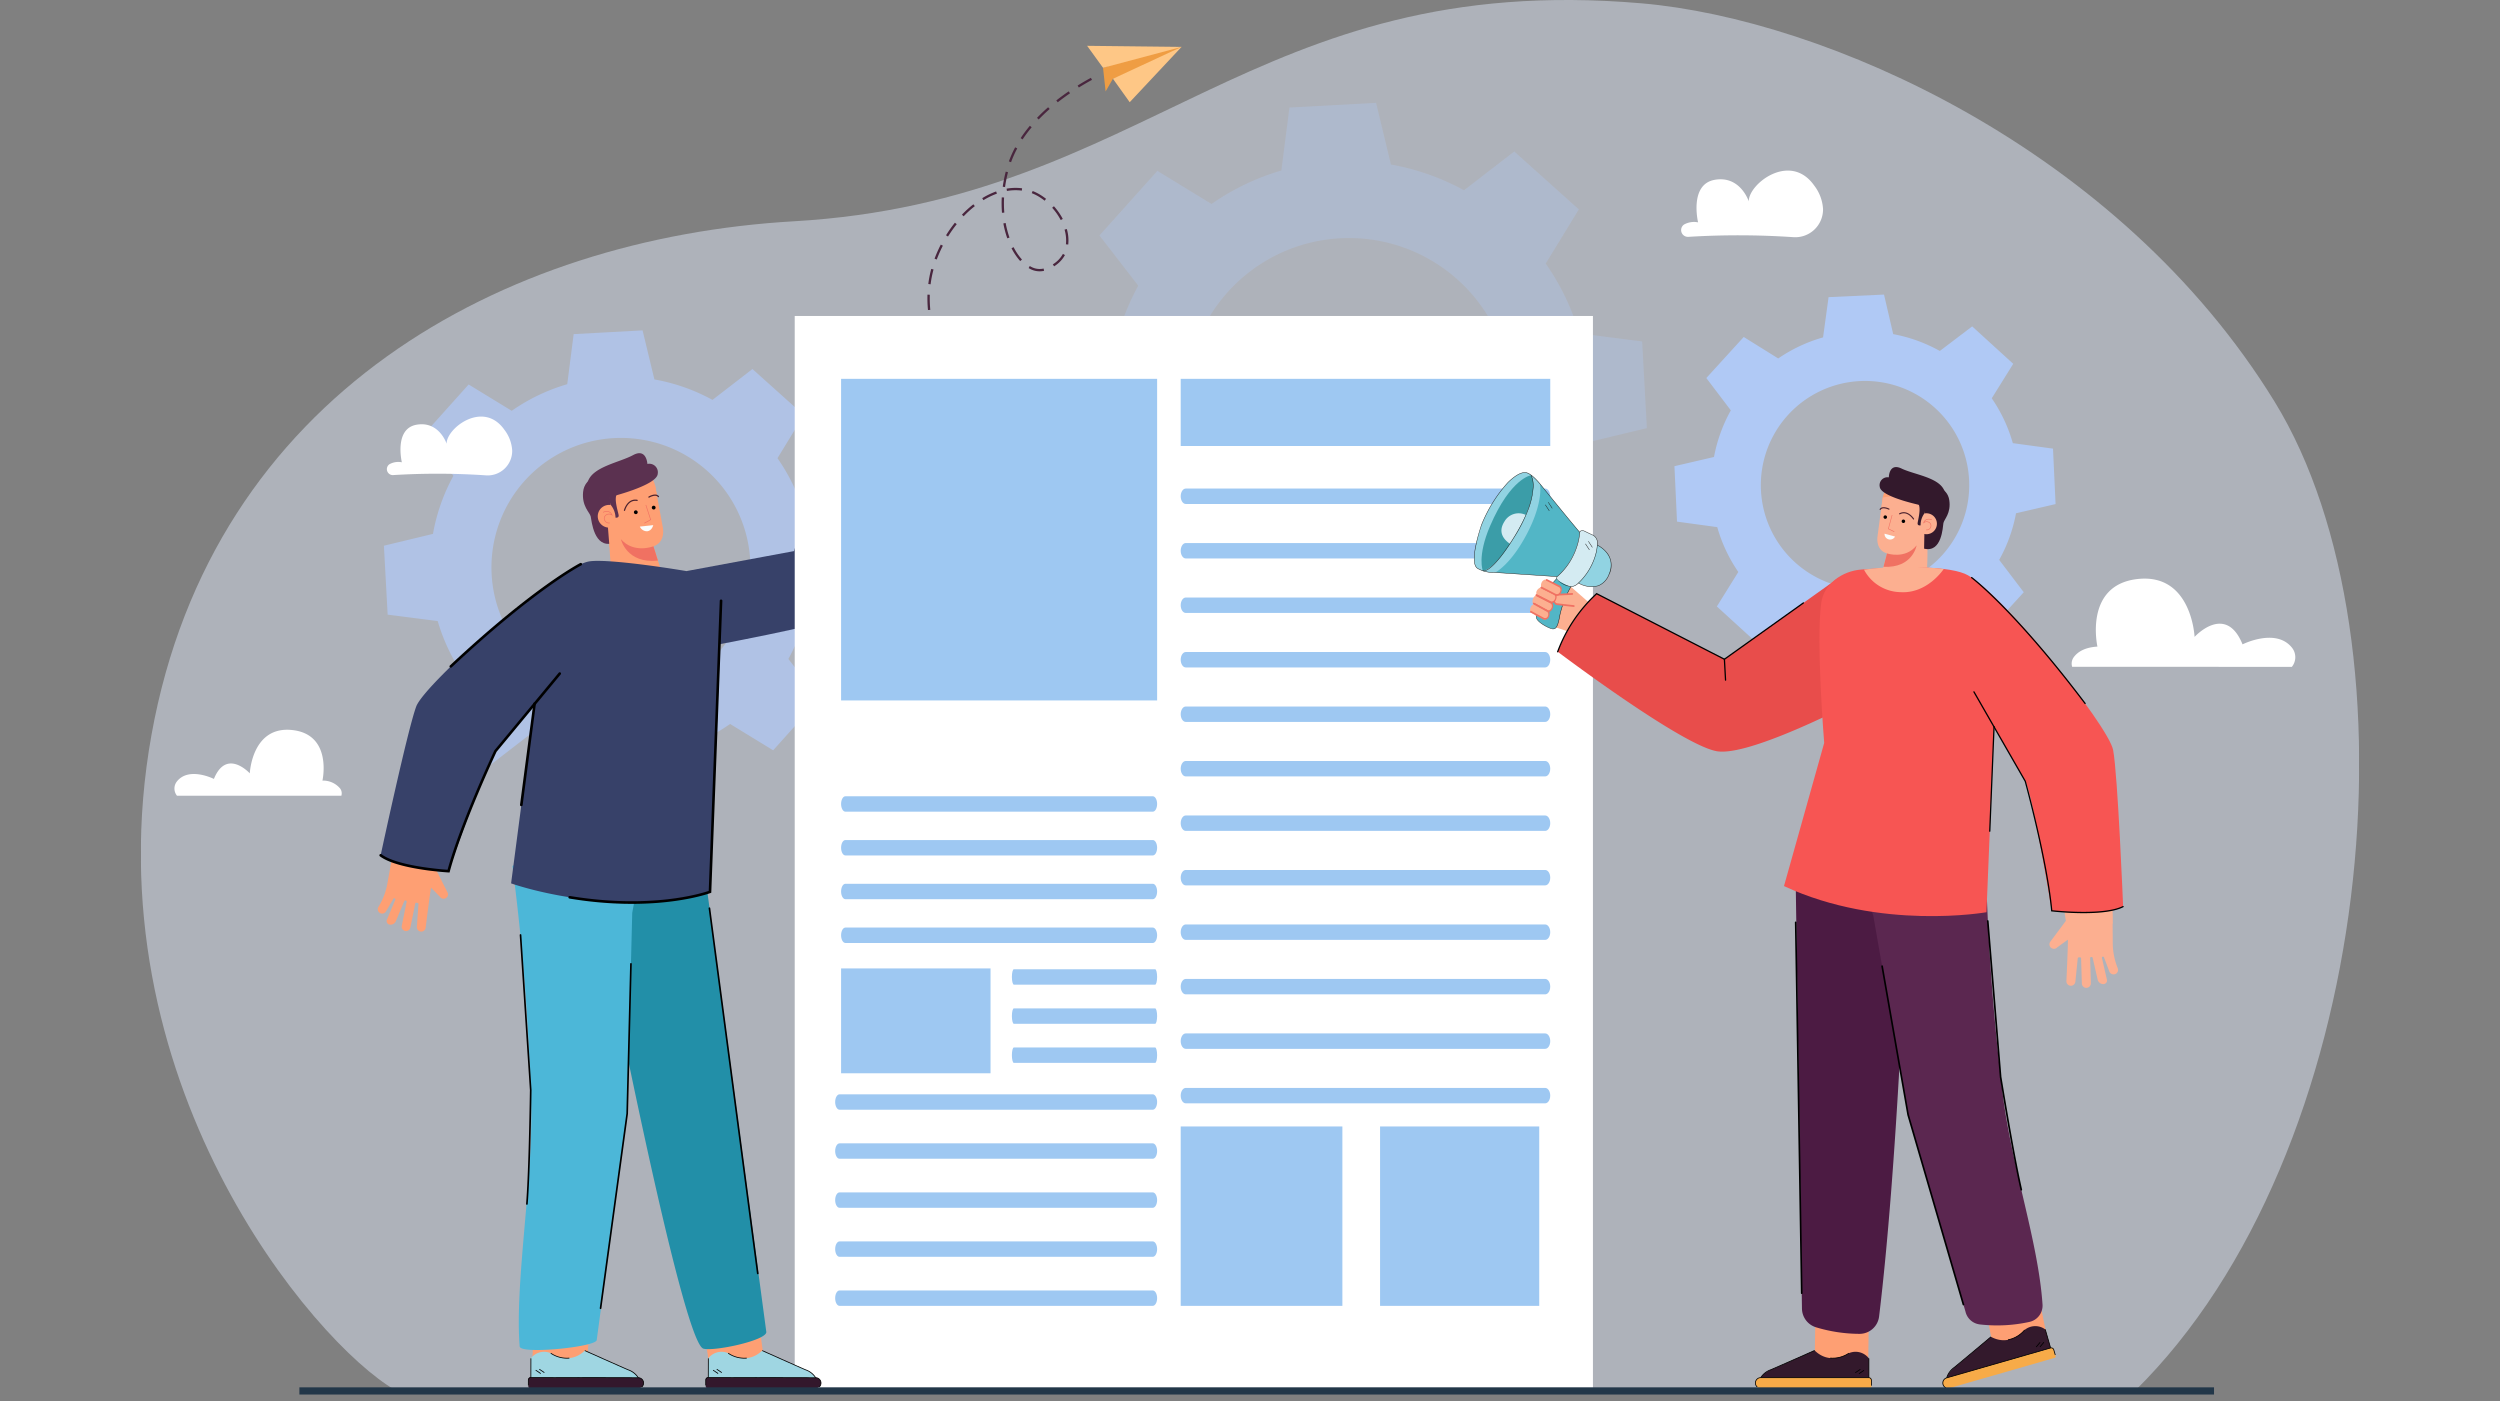 <svg xmlns="http://www.w3.org/2000/svg" xmlns:xlink="http://www.w3.org/1999/xlink" width="505" height="283" viewBox="0 0 505 283">
  <rect x="0" y="0" width="505" height="283" fill="#808080" stroke="none"/>
  <defs>
    <clipPath id="clip-path">
      <rect id="Rectángulo_413603" data-name="Rectángulo 413603" width="448.102" height="281.703" fill="none"/>
    </clipPath>
    <clipPath id="clip-path-2">
      <rect id="Rectángulo_413602" data-name="Rectángulo 413602" width="448.102" height="281.704" fill="none"/>
    </clipPath>
    <clipPath id="clip-path-3">
      <rect id="Rectángulo_413578" data-name="Rectángulo 413578" width="448.102" height="281.173" fill="#dbe4f4"/>
    </clipPath>
    <clipPath id="clip-path-4">
      <rect id="Rectángulo_413579" data-name="Rectángulo 413579" width="76.999" height="77.001" fill="#b0c9f5"/>
    </clipPath>
    <clipPath id="clip-path-5">
      <rect id="Rectángulo_413580" data-name="Rectángulo 413580" width="120.417" height="120.415" fill="#b0c9f5"/>
    </clipPath>
  </defs>
  <g id="Grupo_1115794" data-name="Grupo 1115794" transform="translate(-180 -404)">
    <rect id="Rectángulo_412976" data-name="Rectángulo 412976" width="505" height="283" transform="translate(180 404)" fill="none"/>
    <g id="Grupo_1115793" data-name="Grupo 1115793" transform="translate(208.449 404)">
      <g id="Grupo_1115792" data-name="Grupo 1115792" clip-path="url(#clip-path)">
        <g id="Grupo_1115791" data-name="Grupo 1115791" transform="translate(0 -0.001)">
          <g id="Grupo_1115790" data-name="Grupo 1115790" clip-path="url(#clip-path-2)">
            <g id="Grupo_1115783" data-name="Grupo 1115783" transform="translate(0 0.001)" opacity="0.5">
              <g id="Grupo_1115782" data-name="Grupo 1115782">
                <g id="Grupo_1115781" data-name="Grupo 1115781" clip-path="url(#clip-path-3)">
                  <path id="Trazado_876854" data-name="Trazado 876854" d="M303.161.669c-78.751-6.792-99.6,39.892-171.236,44.026C73.2,48.083,14.535,79.625,2.158,148.4c-12.518,69.558,32.826,122.925,49.171,132.359l51.868.353h259.1c21.118.178,40.5-.151,40.5-.151,48.854-48.088,58.081-151.185,28.252-199.778C399.537,29.855,339.977,3.845,303.161.669" transform="translate(0 0.004)" fill="#dbe4f4"/>
                </g>
              </g>
            </g>
            <g id="Grupo_1115786" data-name="Grupo 1115786" transform="translate(309.788 59.501)" style="mix-blend-mode: multiply;isolation: isolate">
              <g id="Grupo_1115785" data-name="Grupo 1115785">
                <g id="Grupo_1115784" data-name="Grupo 1115784" clip-path="url(#clip-path-4)">
                  <path id="Trazado_876855" data-name="Trazado 876855" d="M1941.838,394.179a30.847,30.847,0,0,0-3.4,9.415l-7.992,1.858.26,5.6.26,5.6,8.129,1.111a30.847,30.847,0,0,0,4.255,9.06l-4.337,6.966,4.146,3.779,4.146,3.779,6.535-4.963a30.847,30.847,0,0,0,9.415,3.4l1.858,7.992,5.6-.26,5.6-.26,1.111-8.129a30.844,30.844,0,0,0,9.06-4.255l6.966,4.337,3.779-4.146,3.779-4.147-4.963-6.535a30.846,30.846,0,0,0,3.4-9.415l7.992-1.858-.26-5.6-.26-5.6L1998.8,400.8a30.85,30.85,0,0,0-4.256-9.06l4.338-6.966-4.147-3.779-4.146-3.779-6.535,4.963a30.838,30.838,0,0,0-9.415-3.4l-1.858-7.992-5.6.26-5.6.26-1.111,8.129a30.846,30.846,0,0,0-9.06,4.256l-6.966-4.338-3.779,4.146-3.779,4.146Zm32.393-5.268A21.047,21.047,0,1,1,1948.573,404a21.047,21.047,0,0,1,25.657-15.09" transform="translate(-1930.447 -370.784)" fill="#b0c9f5"/>
                </g>
              </g>
            </g>
            <path id="Trazado_876856" data-name="Trazado 876856" d="M320.008,445.254a38.327,38.327,0,0,0-4.13,11.732l-9.911,2.389.379,6.961.378,6.96,10.111,1.3a38.328,38.328,0,0,0,5.378,11.215l-5.32,8.7,5.189,4.654,5.189,4.654,8.07-6.232a38.337,38.337,0,0,0,11.732,4.13l2.388,9.911,6.961-.378,6.961-.378,1.3-10.112a38.32,38.32,0,0,0,11.215-5.378l8.7,5.32,4.654-5.19,4.654-5.19-6.232-8.07a38.331,38.331,0,0,0,4.13-11.732l9.911-2.389-.378-6.961-.378-6.961-10.112-1.3a38.328,38.328,0,0,0-5.378-11.215l5.32-8.7-5.189-4.654-5.19-4.654-8.07,6.232a38.33,38.33,0,0,0-11.732-4.13l-2.389-9.911-6.961.378-6.961.379L343,426.748a38.324,38.324,0,0,0-11.215,5.377l-8.7-5.32-4.654,5.19-4.654,5.189Zm40.2-6.868a26.152,26.152,0,1,1-31.729,19,26.152,26.152,0,0,1,31.729-19" transform="translate(-256.867 -349.14)" fill="#b0c2e5"/>
            <g id="Grupo_1115789" data-name="Grupo 1115789" transform="translate(183.817 20.769)" opacity="0.3">
              <g id="Grupo_1115788" data-name="Grupo 1115788">
                <g id="Grupo_1115787" data-name="Grupo 1115787" clip-path="url(#clip-path-5)">
                  <path id="Trazado_876857" data-name="Trazado 876857" d="M1163.122,166.36a48.2,48.2,0,0,0-5.194,14.754l-12.464,3,.476,8.754.476,8.754,12.717,1.635a48.2,48.2,0,0,0,6.763,14.1L1159.2,228.3l6.526,5.853,6.526,5.853,10.149-7.837a48.2,48.2,0,0,0,14.755,5.194l3,12.464,8.754-.476,8.754-.476,1.635-12.717a48.2,48.2,0,0,0,14.1-6.763l10.939,6.691,5.853-6.527,5.854-6.526-7.837-10.15a48.2,48.2,0,0,0,5.194-14.754l12.464-3-.476-8.754-.476-8.754-12.716-1.635a48.206,48.206,0,0,0-6.763-14.1l6.691-10.939-6.526-5.853-6.526-5.853-10.149,7.837a48.2,48.2,0,0,0-14.755-5.194l-3-12.465-8.754.476-8.754.476-1.635,12.717a48.194,48.194,0,0,0-14.1,6.763l-10.939-6.691-5.853,6.526-5.854,6.526Zm50.551-8.637a32.89,32.89,0,1,1-39.9,23.9,32.89,32.89,0,0,1,39.9-23.9" transform="translate(-1145.463 -129.417)" fill="#b0c9f5"/>
                </g>
              </g>
            </g>
            <path id="Trazado_876858" data-name="Trazado 876858" d="M998.791,163.686l-.379.284-.142-.19c-.522-.695-1.033-1.416-1.521-2.143l-.132-.2.393-.264.132.2c.483.72.99,1.434,1.506,2.122Zm-2.918-4.307-.407.242-.121-.2c-.451-.758-.881-1.53-1.279-2.295l-.109-.21.42-.218.109.21c.393.757.819,1.521,1.266,2.272Zm20.967-24.225h0a6.592,6.592,0,0,1-.928.751l-.2.132-.264-.393.2-.132a6.133,6.133,0,0,0,.861-.7h0a5.355,5.355,0,0,0,.863-1.092l.121-.2.407.242-.121.2a5.824,5.824,0,0,1-.939,1.188m-3.161,1.8-.233.042a4.057,4.057,0,0,1-2.674-.486l-.209-.112.223-.418.209.112a3.6,3.6,0,0,0,2.366.438l.233-.042Zm4.887-5.319-.472-.041.02-.236a7.5,7.5,0,0,0-.233-2.509l-.059-.229.459-.118.059.229a7.973,7.973,0,0,1,.246,2.668Zm-25.11,23.147-.433.191-.1-.217c-.36-.814-.69-1.635-.98-2.44l-.081-.223.446-.16.08.222c.286.795.612,1.605.967,2.41Zm15.763-20.115-.359.31-.155-.179a12.022,12.022,0,0,1-1.489-2.2l-.111-.209.418-.223.111.209a11.544,11.544,0,0,0,1.429,2.117Zm8.244-8.2-.415.228-.114-.208a12.073,12.073,0,0,0-1.464-2.1l-.155-.179.358-.31.155.179a12.551,12.551,0,0,1,1.521,2.18Zm-25.794,23.447-.457.126-.063-.229c-.236-.859-.435-1.722-.59-2.566l-.043-.233.466-.085.043.233c.153.83.348,1.68.581,2.526Zm15.029-19.681-.448.152-.076-.224a19.616,19.616,0,0,1-.673-2.556l-.045-.232.465-.09.045.232a19.166,19.166,0,0,0,.656,2.494Zm7.1-7.453-.189-.143c-.268-.2-.546-.4-.824-.572a9.238,9.238,0,0,0-1.371-.714l-.219-.091.182-.437.219.091a9.642,9.642,0,0,1,1.442.751c.29.183.578.383.857.594l.189.143ZM990.7,144.826l-.472.04-.02-.236a25,25,0,0,1-.086-2.634l0-.237.473.01,0,.237a24.5,24.5,0,0,0,.084,2.584Zm14.949-19.64-.472.034-.017-.236a23.784,23.784,0,0,1-.038-2.637l.01-.237.473.019-.01.237a23.293,23.293,0,0,0,.037,2.584Zm-14.885,14.48-.469-.064.032-.234a22.472,22.472,0,0,1,.507-2.588l.059-.229.458.119-.059.229a21.956,21.956,0,0,0-.5,2.533Zm18.427-18.924-.235-.026a9.834,9.834,0,0,0-2.542.061l-.234.035-.071-.468.234-.036a10.345,10.345,0,0,1,2.665-.064l.235.026ZM992,134.661l-.442-.17.085-.221c.315-.816.673-1.627,1.066-2.409l.106-.212.423.213-.106.212c-.386.768-.738,1.565-1.047,2.367Zm13.8-14.636-.468-.069.034-.234c.126-.858.3-1.728.514-2.584l.058-.23.459.115-.058.23c-.211.841-.381,1.695-.505,2.538Zm-1.639,1.326-.221.084a15.085,15.085,0,0,0-2.311,1.12l-.2.121-.241-.408.2-.121a15.572,15.572,0,0,1,2.384-1.155l.221-.084Zm-9.885,8.668-.4-.253.126-.2a25.942,25.942,0,0,1,1.52-2.154l.146-.186.373.292-.146.187a25.607,25.607,0,0,0-1.492,2.114Zm5.419-6.143-.185.148a21.292,21.292,0,0,0-1.913,1.735l-.166.169-.339-.331.166-.169a21.684,21.684,0,0,1,1.955-1.774l.185-.148Zm7.318-8.873-.443-.166.083-.222a21.23,21.23,0,0,1,1.079-2.41l.11-.209.42.22-.11.21a20.769,20.769,0,0,0-1.054,2.356Zm16.35-16.632-.208.114c-.757.415-1.513.855-2.248,1.309l-.2.124-.249-.4.2-.124c.742-.457,1.5-.9,2.269-1.321l.208-.114Zm-4.438,2.71-.195.135c-.721.5-1.426,1.016-2.1,1.538l-.187.145-.291-.373.187-.146c.676-.527,1.389-1.05,2.117-1.554l.194-.135Zm-9.581,9.322-.393-.264.132-.2c.477-.709,1.008-1.419,1.578-2.11l.151-.183.365.3-.15.183c-.56.68-1.082,1.378-1.551,2.074Zm5.47-6.146-.177.157c-.656.582-1.278,1.175-1.878,1.791l-.165.169-.339-.331.165-.17c.607-.623,1.238-1.224,1.9-1.814l.177-.157Z" transform="translate(-831.229 -82.236)" fill="#49263e"/>
            <path id="Trazado_876859" data-name="Trazado 876859" d="M1211.7,68.024l1.478-2.552s9.242-2.869,9.361-2.961l4.5-3.477-6.169.838-9.691,3.383Z" transform="translate(-1016.815 -49.56)" fill="#ef9d43"/>
            <path id="Trazado_876860" data-name="Trazado 876860" d="M1191.157,57.673l19.073.218-15.86,4.221Z" transform="translate(-1000.007 -48.417)" fill="#fec786"/>
            <path id="Trazado_876861" data-name="Trazado 876861" d="M1223.653,65.472l3.385,4.734,10.473-11.172Z" transform="translate(-1027.288 -49.56)" fill="#fec786"/>
            <path id="Trazado_876862" data-name="Trazado 876862" d="M1940.286,228.131a164.158,164.158,0,0,1,21.128.057,5.612,5.612,0,0,0,6.093-5.685,8.578,8.578,0,0,0-1.779-4.732c-4.857-6.9-13.3-.31-13.219,3.191,0,0-1.707-5.273-6.891-4.35s-3.351,8.591-3.351,8.591a4.169,4.169,0,0,0-2.833.438,1.366,1.366,0,0,0,.853,2.488" transform="translate(-1627.704 -180.286)" fill="#fff"/>
            <path id="Trazado_876863" data-name="Trazado 876863" d="M311,536.206a144.983,144.983,0,0,1,18.656.051,4.955,4.955,0,0,0,5.38-5.02,7.577,7.577,0,0,0-1.571-4.178c-4.289-6.091-11.744-.274-11.673,2.818,0,0-1.507-4.656-6.085-3.841s-2.959,7.586-2.959,7.586a3.682,3.682,0,0,0-2.5.387,1.206,1.206,0,0,0,.753,2.2" transform="translate(-260.022 -440.238)" fill="#fff"/>
            <path id="Trazado_876864" data-name="Trazado 876864" d="M2430.582,746.151a2.188,2.188,0,0,1,.316-1.937c.788-1.078,2.221-1.993,4.79-2.151,0,0-2.778-12.341,7.988-13.636,11.063-1.331,11.635,11.677,11.635,11.677s6.271-6.9,9.689,1.507c0,0,6.749-3.405,9.99.683a3.084,3.084,0,0,1-.027,3.859Z" transform="translate(-2040.454 -611.451)" fill="#fff"/>
            <path id="Trazado_876865" data-name="Trazado 876865" d="M75.985,931.916a1.638,1.638,0,0,0-.236-1.45,4.478,4.478,0,0,0-3.584-1.609s2.079-9.233-5.976-10.2c-8.277-1-8.7,8.736-8.7,8.736s-4.691-5.163-7.249,1.127c0,0-5.049-2.548-7.475.51a2.307,2.307,0,0,0,.021,2.887Z" transform="translate(-35.48 -771.174)" fill="#fff"/>
            <path id="Trazado_876866" data-name="Trazado 876866" d="M872.435,470.1a.888.888,0,0,0-1.082.716s-1.543,6.849-1.871,7.9l-1.6-2.005a.888.888,0,1,0-1.57.832l2.072,5.332c.15.282.761.472,1.289.507,4.879,1.918,5.353,2.978,6.716,3.373l.3-1.07,1.455-5.143a13.328,13.328,0,0,1,2.075-4.34l.238-.329a.888.888,0,0,0-.247-1.274.909.909,0,0,0-1.21.255l-1.728,2.383a.216.216,0,0,1-.364-.229l2.063-3.827a.716.716,0,0,0-.436-1.063,1.152,1.152,0,0,0-1.3.531l-2.1,3.9a.216.216,0,0,1-.253.1l-.07-.022a.216.216,0,0,1-.143-.27l1.445-4.7a.909.909,0,0,0-.523-1.12.888.888,0,0,0-1.166.569l-1.454,4.73a.216.216,0,0,1-.27.143l-.221-.068a.216.216,0,0,1-.149-.242l.768-4.533a.908.908,0,0,0-.664-1.042" transform="translate(-727.201 -394.637)" fill="#fe9f73"/>
            <path id="Trazado_876867" data-name="Trazado 876867" d="M727.368,539.032,716.134,535.8l-7.555,25.345-21.714,4.036,3.343,15.408s25.282-4.666,28.752-6.5,8.409-35.057,8.409-35.057" transform="translate(-576.64 -449.821)" fill="#374169"/>
            <path id="Trazado_876868" data-name="Trazado 876868" d="M984.326,397.752V614.261H823.086V397.752h161.24Z" transform="translate(-691.002 -333.923)" fill="#fff"/>
            <path id="Trazado_876869" data-name="Trazado 876869" d="M1309.975,618.093h72.6c.565,0,1.023-.7,1.023-1.557s-.458-1.558-1.023-1.558h-72.6c-.565,0-1.023.7-1.023,1.558s.458,1.557,1.023,1.557" transform="translate(-1098.899 -516.289)" fill="#9ec8f2"/>
            <path id="Trazado_876870" data-name="Trazado 876870" d="M1309.975,686.679h72.6c.565,0,1.023-.7,1.023-1.557s-.458-1.558-1.023-1.558h-72.6c-.565,0-1.023.7-1.023,1.558s.458,1.557,1.023,1.557" transform="translate(-1098.899 -573.869)" fill="#9ec8f2"/>
            <path id="Trazado_876871" data-name="Trazado 876871" d="M1309.975,755.265h72.6c.565,0,1.023-.7,1.023-1.557s-.458-1.558-1.023-1.558h-72.6c-.565,0-1.023.7-1.023,1.558s.458,1.557,1.023,1.557" transform="translate(-1098.899 -631.449)" fill="#9ec8f2"/>
            <path id="Trazado_876872" data-name="Trazado 876872" d="M1309.975,823.851h72.6c.565,0,1.023-.7,1.023-1.557s-.458-1.558-1.023-1.558h-72.6c-.565,0-1.023.7-1.023,1.558s.458,1.557,1.023,1.557" transform="translate(-1098.899 -689.028)" fill="#9ec8f2"/>
            <path id="Trazado_876873" data-name="Trazado 876873" d="M1309.975,892.437h72.6c.565,0,1.023-.7,1.023-1.557s-.458-1.558-1.023-1.558h-72.6c-.565,0-1.023.7-1.023,1.558s.458,1.557,1.023,1.557" transform="translate(-1098.899 -746.608)" fill="#9ec8f2"/>
            <path id="Trazado_876874" data-name="Trazado 876874" d="M1309.975,961.022h72.6c.565,0,1.023-.7,1.023-1.557s-.458-1.557-1.023-1.557h-72.6c-.565,0-1.023.7-1.023,1.557s.458,1.557,1.023,1.557" transform="translate(-1098.899 -804.187)" fill="#9ec8f2"/>
            <path id="Trazado_876875" data-name="Trazado 876875" d="M1309.975,1029.608h72.6c.565,0,1.023-.7,1.023-1.557s-.458-1.557-1.023-1.557h-72.6c-.565,0-1.023.7-1.023,1.557s.458,1.557,1.023,1.557" transform="translate(-1098.899 -861.767)" fill="#9ec8f2"/>
            <path id="Trazado_876876" data-name="Trazado 876876" d="M1309.975,1098.194h72.6c.565,0,1.023-.7,1.023-1.557s-.458-1.557-1.023-1.557h-72.6c-.565,0-1.023.7-1.023,1.557s.458,1.557,1.023,1.557" transform="translate(-1098.899 -919.346)" fill="#9ec8f2"/>
            <path id="Trazado_876877" data-name="Trazado 876877" d="M1309.975,1166.78h72.6c.565,0,1.023-.7,1.023-1.557s-.458-1.557-1.023-1.557h-72.6c-.565,0-1.023.7-1.023,1.557s.458,1.557,1.023,1.557" transform="translate(-1098.899 -976.926)" fill="#9ec8f2"/>
            <path id="Trazado_876878" data-name="Trazado 876878" d="M1309.975,1235.366h72.6c.565,0,1.023-.7,1.023-1.557s-.458-1.558-1.023-1.558h-72.6c-.565,0-1.023.7-1.023,1.558s.458,1.557,1.023,1.557" transform="translate(-1098.899 -1034.506)" fill="#9ec8f2"/>
            <path id="Trazado_876879" data-name="Trazado 876879" d="M1309.975,1303.952h72.6c.565,0,1.023-.7,1.023-1.557s-.458-1.557-1.023-1.557h-72.6c-.565,0-1.023.7-1.023,1.557s.458,1.557,1.023,1.557" transform="translate(-1098.899 -1092.086)" fill="#9ec8f2"/>
            <path id="Trazado_876880" data-name="Trazado 876880" d="M1309.975,1372.537h72.6c.565,0,1.023-.7,1.023-1.557s-.458-1.557-1.023-1.557h-72.6c-.565,0-1.023.7-1.023,1.557s.458,1.557,1.023,1.557" transform="translate(-1098.899 -1149.664)" fill="#9ec8f2"/>
            <path id="Trazado_876881" data-name="Trazado 876881" d="M882.329,1005.43h62.09c.483,0,.875-.7.875-1.557s-.392-1.558-.875-1.558h-62.09c-.483,0-.874.7-.874,1.558s.391,1.557.874,1.557" transform="translate(-740.004 -841.469)" fill="#9ec8f2"/>
            <path id="Trazado_876882" data-name="Trazado 876882" d="M882.329,1060.517h62.09c.483,0,.875-.7.875-1.557s-.392-1.557-.875-1.557h-62.09c-.483,0-.874.7-.874,1.557s.391,1.557.874,1.557" transform="translate(-740.004 -887.715)" fill="#9ec8f2"/>
            <path id="Trazado_876883" data-name="Trazado 876883" d="M882.329,1115.6h62.09c.483,0,.875-.7.875-1.557s-.392-1.557-.875-1.557h-62.09c-.483,0-.874.7-.874,1.557s.391,1.557.874,1.557" transform="translate(-740.004 -933.962)" fill="#9ec8f2"/>
            <path id="Trazado_876884" data-name="Trazado 876884" d="M882.329,1170.691h62.09c.483,0,.875-.7.875-1.557s-.392-1.557-.875-1.557h-62.09c-.483,0-.874.7-.874,1.557s.391,1.557.874,1.557" transform="translate(-740.004 -980.209)" fill="#9ec8f2"/>
            <path id="Trazado_876885" data-name="Trazado 876885" d="M1096.838,1223.147h28.536c.222,0,.4-.7.4-1.557s-.18-1.557-.4-1.557h-28.536c-.222,0-.4.7-.4,1.557s.18,1.557.4,1.557" transform="translate(-920.486 -1024.247)" fill="#9ec8f2"/>
            <path id="Trazado_876886" data-name="Trazado 876886" d="M1096.838,1272.4h28.536c.222,0,.4-.7.4-1.557s-.18-1.558-.4-1.558h-28.536c-.222,0-.4.7-.4,1.558s.18,1.557.4,1.557" transform="translate(-920.486 -1065.593)" fill="#9ec8f2"/>
            <path id="Trazado_876887" data-name="Trazado 876887" d="M1096.838,1321.646h28.536c.222,0,.4-.7.4-1.557s-.18-1.558-.4-1.558h-28.536c-.222,0-.4.7-.4,1.558s.18,1.557.4,1.557" transform="translate(-920.486 -1106.94)" fill="#9ec8f2"/>
            <path id="Trazado_876888" data-name="Trazado 876888" d="M874.885,1380.6h63.254c.492,0,.891-.7.891-1.557s-.4-1.558-.891-1.558H874.885c-.492,0-.891.7-.891,1.558s.4,1.557.891,1.557" transform="translate(-733.74 -1156.434)" fill="#9ec8f2"/>
            <path id="Trazado_876889" data-name="Trazado 876889" d="M874.885,1442.322h63.254c.492,0,.891-.7.891-1.557s-.4-1.557-.891-1.557H874.885c-.492,0-.891.7-.891,1.557s.4,1.557.891,1.557" transform="translate(-733.74 -1208.251)" fill="#9ec8f2"/>
            <path id="Trazado_876890" data-name="Trazado 876890" d="M874.885,1504.044h63.254c.492,0,.891-.7.891-1.557s-.4-1.557-.891-1.557H874.885c-.492,0-.891.7-.891,1.557s.4,1.557.891,1.557" transform="translate(-733.74 -1260.068)" fill="#9ec8f2"/>
            <path id="Trazado_876891" data-name="Trazado 876891" d="M874.885,1565.765h63.254c.492,0,.891-.7.891-1.557s-.4-1.558-.891-1.558H874.885c-.492,0-.891.7-.891,1.558s.4,1.557.891,1.557" transform="translate(-733.74 -1311.884)" fill="#9ec8f2"/>
            <path id="Trazado_876892" data-name="Trazado 876892" d="M874.885,1627.486h63.254c.492,0,.891-.7.891-1.557s-.4-1.557-.891-1.557H874.885c-.492,0-.891.7-.891,1.557s.4,1.557.891,1.557" transform="translate(-733.74 -1363.701)" fill="#9ec8f2"/>
            <rect id="Rectángulo_413581" data-name="Rectángulo 413581" width="63.839" height="64.963" transform="translate(141.451 76.527)" fill="#9ec8f2"/>
            <rect id="Rectángulo_413582" data-name="Rectángulo 413582" width="30.187" height="21.179" transform="translate(141.451 195.623)" fill="#9ec8f2"/>
            <rect id="Rectángulo_413583" data-name="Rectángulo 413583" width="32.659" height="36.24" transform="translate(210.053 227.546)" fill="#9ec8f2"/>
            <rect id="Rectángulo_413584" data-name="Rectángulo 413584" width="32.151" height="36.24" transform="translate(250.325 227.546)" fill="#9ec8f2"/>
            <rect id="Rectángulo_413585" data-name="Rectángulo 413585" width="74.65" height="13.567" transform="translate(210.053 76.527)" fill="#9ec8f2"/>
            <path id="Trazado_876893" data-name="Trazado 876893" d="M573.512,591.017l11.083,2.5-.367-2a4.873,4.873,0,0,0-4.047-3.95c-3.545-.533-7.006,1.754-7.006,1.754s-.971,2.245-1.059,2.5,1.4-.81,1.4-.81" transform="translate(-480.303 -493.213)" fill="#fe9f73"/>
            <path id="Trazado_876894" data-name="Trazado 876894" d="M589.4,613.054l-1.547-8.419-11.374-1.257L578.02,613.7l.578,2.631s.238,5.527.7,6.609a5.11,5.11,0,0,0,5.51,2.486,8.359,8.359,0,0,0,2.415-.84,3.185,3.185,0,0,0,1.522-3.768l-1.229-3.923c2.563-.86,1.885-3.845,1.885-3.845" transform="translate(-483.967 -506.551)" fill="#fe9f73"/>
            <path id="Trazado_876895" data-name="Trazado 876895" d="M608.208,631.125a.127.127,0,0,0,.061-.079c.024-.091.6-2.219,2.4-1.917a.127.127,0,1,0,.042-.251c-2.028-.341-2.679,2.08-2.686,2.1a.127.127,0,0,0,.186.143" transform="translate(-510.447 -527.93)" fill="#4c222e"/>
            <path id="Trazado_876896" data-name="Trazado 876896" d="M639,623.113c.012-.007,1.245-.738,1.75-.127a.127.127,0,1,0,.2-.162c-.644-.781-2.02.036-2.078.071a.127.127,0,0,0,.044.235.126.126,0,0,0,.087-.016" transform="translate(-536.297 -522.593)" fill="#4c222e"/>
            <path id="Trazado_876897" data-name="Trazado 876897" d="M643.944,636.9a.382.382,0,1,0-.307.445.382.382,0,0,0,.307-.445" transform="translate(-539.97 -534.431)"/>
            <path id="Trazado_876898" data-name="Trazado 876898" d="M621.435,642.723a.382.382,0,1,0-.307.445.382.382,0,0,0,.307-.445" transform="translate(-521.074 -539.319)"/>
            <path id="Trazado_876899" data-name="Trazado 876899" d="M556.537,601.469c-.3,2.934,1.351,4.153,1.532,4.978s.646,6.527,4.5,5.387l-.638-9.442-2.044-3.43.159-.859s-3.212.432-3.508,3.366" transform="translate(-467.198 -502.122)" fill="#5b3150"/>
            <path id="Trazado_876900" data-name="Trazado 876900" d="M577.868,640.1a2.294,2.294,0,1,0-2.67-1.842,2.294,2.294,0,0,0,2.67,1.842" transform="translate(-482.861 -533.556)" fill="#fe9f73"/>
            <path id="Trazado_876901" data-name="Trazado 876901" d="M583.548,644.14l.189.129-.095-.208a1.239,1.239,0,0,0-.726-.716,1.545,1.545,0,0,0-1.114.129.064.064,0,0,0,.062.112,1.439,1.439,0,0,1,1.013-.119,1.035,1.035,0,0,1,.557.472,1.078,1.078,0,0,0-1.192.176.9.9,0,0,0-.167,1.1.956.956,0,0,0,1.014.542l.013,0a.064.064,0,0,0-.024-.125l-.013,0a.822.822,0,0,1-.877-.474.779.779,0,0,1,.138-.945,1,1,0,0,1,1.221-.069" transform="translate(-488.41 -540.055)" fill="#f07162"/>
            <path id="Trazado_876902" data-name="Trazado 876902" d="M611.773,683.02l-.906-2.893s-3.927,1.569-6.572-1.434c0,0,1.1,5,7.478,4.328" transform="translate(-507.321 -569.779)" fill="#f07162"/>
            <path id="Trazado_876903" data-name="Trazado 876903" d="M633.724,639.244a.064.064,0,0,0,.067.032.061.061,0,0,0,.019-.007l1.273-.7-.973-2.984a.063.063,0,0,0-.08-.041.064.064,0,0,0-.041.08l.94,2.884-1.18.646a.064.064,0,0,0-.025.087" transform="translate(-532.021 -533.555)" fill="#f07162"/>
            <path id="Trazado_876904" data-name="Trazado 876904" d="M588.857,661.156l-1.075.077.343,4.324,1.513-.152Z" transform="translate(-493.458 -555.057)" fill="#fe9f73"/>
            <path id="Trazado_876905" data-name="Trazado 876905" d="M576.274,574.655a1.73,1.73,0,0,0-2.086-2s-.164-3.267-2.885-1.79-8.1,2.338-9.119,5.3,4.435,3.172,4.435,3.172,9.476-2.328,9.655-4.681" transform="translate(-471.862 -478.935)" fill="#5b3150"/>
            <path id="Trazado_876906" data-name="Trazado 876906" d="M576.554,615.609a14.945,14.945,0,0,0-1.594,1.32c.247-.09,2.177-.295,2.177-.295l.38,2.069a4.236,4.236,0,0,1,1.043,2.664s.626.108.639-.4-1.217-3.755-.157-4.582-2.4-.851-2.488-.781" transform="translate(-482.674 -516.798)" fill="#5b3150"/>
            <path id="Trazado_876907" data-name="Trazado 876907" d="M630.837,661s-2.665.289-2.707.3a1.6,1.6,0,0,0,1.475.942c.99-.11,1.232-1.243,1.232-1.243" transform="translate(-527.331 -554.922)" fill="#fbfdfc"/>
            <path id="Trazado_876908" data-name="Trazado 876908" d="M306.915,1087.914a.888.888,0,0,0,1.007-.818s.867-6.967,1.091-8.045l1.792,1.839a.888.888,0,1,0,1.481-.981l-2.582-5.1a1.773,1.773,0,0,0-1.333-.379c-5.043-1.432-5.618-2.441-7.013-2.7l-.2,1.095-.946,5.26a13.331,13.331,0,0,1-1.641,4.522l-.205.35a.888.888,0,0,0,.37,1.244.908.908,0,0,0,1.179-.372l1.487-2.541a.216.216,0,0,1,.385.193l-1.68,4.01a.716.716,0,0,0,.538,1.016,1.152,1.152,0,0,0,1.237-.655l1.713-4.089a.216.216,0,0,1,.242-.128l.072.015a.216.216,0,0,1,.168.254l-.979,4.819a.908.908,0,0,0,.63,1.064.888.888,0,0,0,1.1-.68l.985-4.849a.216.216,0,0,1,.255-.168l.227.046a.216.216,0,0,1,.172.227l-.322,4.586a.908.908,0,0,0,.763.973" transform="translate(-250.385 -899.74)" fill="#fe9f73"/>
            <path id="Trazado_876909" data-name="Trazado 876909" d="M492.774,1635.286l-.426,12.538,10.938-.865,1.336-14.625Z" transform="translate(-413.339 -1370.385)" fill="#fe9f73"/>
            <path id="Trazado_876910" data-name="Trazado 876910" d="M509.957,1714.438a1.073,1.073,0,0,0,1.055-1.282,1.1,1.1,0,0,0-1.09-.863l-1.505,0-6.978-4.18-3.832,4.152-9.424-.024a.426.426,0,0,0-.427.425l0,1.427a.292.292,0,0,0,.291.292Z" transform="translate(-409.481 -1434.001)" fill="#33182c"/>
            <path id="Trazado_876911" data-name="Trazado 876911" d="M509.844,1703.634l-7.992-3.57c-3.23,3.13-6.879.527-6.879.527a3.351,3.351,0,0,0-4.007,1.036l-.01,3.868,21.671.055c-.591-1.178-2.783-1.917-2.783-1.917" transform="translate(-412.17 -1427.247)" fill="#9fd6e2"/>
            <rect id="Rectángulo_413586" data-name="Rectángulo 413586" width="3.849" height="0.16" transform="translate(78.706 278.229) rotate(-89.857)"/>
            <path id="Trazado_876912" data-name="Trazado 876912" d="M519.491,1703.918a5.68,5.68,0,0,1-3.7-.978l-.091.132a5.922,5.922,0,0,0,3.319,1.03,3.8,3.8,0,0,0,.5-.026Z" transform="translate(-432.943 -1429.661)"/>
            <path id="Trazado_876913" data-name="Trazado 876913" d="M496.836,1724.3l-.09.133,1.02.692.09-.133Z" transform="translate(-417.031 -1447.595)"/>
            <rect id="Rectángulo_413587" data-name="Rectángulo 413587" width="0.16" height="1.233" transform="translate(80.448 276.646) rotate(-55.863)"/>
            <path id="Trazado_876914" data-name="Trazado 876914" d="M510.287,1735.471a1.153,1.153,0,0,0-.74-2.034l-21.667-.055a.619.619,0,0,0-.62.617l0,1.069h.161l0-1.069a.458.458,0,0,1,.459-.457l21.667.055a.992.992,0,0,1,.637,1.751Z" transform="translate(-409.065 -1455.218)"/>
            <path id="Trazado_876915" data-name="Trazado 876915" d="M569.406,1705.2l.145-.068a3.966,3.966,0,0,0-2.091-1.641c-1.608-.69-8.679-3.849-8.75-3.88l-.066.146c.071.032,7.143,3.19,8.752,3.881a3.9,3.9,0,0,1,2.009,1.562" transform="translate(-468.997 -1426.864)"/>
            <path id="Trazado_876916" data-name="Trazado 876916" d="M713.667,1626.836l-11.346-.795,2.34,16.484,11.114-.909Z" transform="translate(-589.617 -1365.102)" fill="#fe9f73"/>
            <path id="Trazado_876917" data-name="Trazado 876917" d="M733.279,1714.438a1.073,1.073,0,0,0,1.055-1.282,1.1,1.1,0,0,0-1.09-.863l-1.505,0-6.978-4.18-3.831,4.152-9.424-.024a.426.426,0,0,0-.427.425l0,1.427a.291.291,0,0,0,.291.292Z" transform="translate(-596.966 -1434.001)" fill="#33182c"/>
            <path id="Trazado_876918" data-name="Trazado 876918" d="M733.166,1703.634l-7.993-3.57c-3.23,3.13-6.879.527-6.879.527a3.351,3.351,0,0,0-4.006,1.036l-.01,3.868,21.67.055c-.591-1.178-2.783-1.917-2.783-1.917" transform="translate(-599.656 -1427.247)" fill="#9fd6e2"/>
            <rect id="Rectángulo_413588" data-name="Rectángulo 413588" width="3.849" height="0.16" transform="matrix(0.003, -1, 1, 0.003, 114.543, 278.229)"/>
            <path id="Trazado_876919" data-name="Trazado 876919" d="M742.813,1703.918a5.681,5.681,0,0,1-3.7-.978l-.091.132a5.922,5.922,0,0,0,3.319,1.03,3.793,3.793,0,0,0,.5-.026Z" transform="translate(-620.427 -1429.661)"/>
            <rect id="Rectángulo_413589" data-name="Rectángulo 413589" width="0.16" height="1.233" transform="translate(115.552 276.84) rotate(-55.926)"/>
            <rect id="Rectángulo_413590" data-name="Rectángulo 413590" width="0.16" height="1.233" transform="translate(116.286 276.646) rotate(-55.815)"/>
            <path id="Trazado_876920" data-name="Trazado 876920" d="M733.609,1735.471a1.153,1.153,0,0,0-.741-2.034l-21.667-.055a.619.619,0,0,0-.62.617l0,1.069h.16l0-1.069a.458.458,0,0,1,.459-.457l21.667.055a.992.992,0,0,1,.637,1.751Z" transform="translate(-596.549 -1455.218)"/>
            <path id="Trazado_876921" data-name="Trazado 876921" d="M792.727,1705.2l.145-.068a3.964,3.964,0,0,0-2.09-1.641c-1.608-.69-8.679-3.849-8.75-3.88l-.066.146c.071.032,7.144,3.19,8.752,3.881a3.9,3.9,0,0,1,2.008,1.562" transform="translate(-656.48 -1426.864)"/>
            <path id="Trazado_876922" data-name="Trazado 876922" d="M590.6,1137.85c2.129.619,12.938-1.686,12.711-3.4l-13.36-99.719a3.983,3.983,0,0,0-.143-.652l-.136-.438a3.963,3.963,0,0,0-5.736-2.277l-13.785,7.794a3.959,3.959,0,0,0-1.948,4.163c2.132,11.6,18.075,93.272,22.4,94.528" transform="translate(-476.969 -865.424)" fill="#228fa8"/>
            <path id="Trazado_876923" data-name="Trazado 876923" d="M469.275,1118.424c.133,1.654,15.448.108,15.562-1.3l6.151-45.738,1.022-40.556,4.205-22.6-28.4,13.135a468.878,468.878,0,0,1,3.786,49.228c.3,14.453-3.331,35.348-2.331,47.828" transform="translate(-392.747 -846.437)" fill="#4cb7d8"/>
            <path id="Trazado_876924" data-name="Trazado 876924" d="M577.831,1282.159a.169.169,0,0,0,.143-.145l5.376-39.315v-.01l.762-30.252a.169.169,0,1,0-.339-.009l-.762,30.234-5.375,39.305a.169.169,0,0,0,.145.191.167.167,0,0,0,.048,0" transform="translate(-484.94 -1017.726)"/>
            <path id="Trazado_876925" data-name="Trazado 876925" d="M478.953,1207.381h0c-.007.081-.009.2-.012.374-.095,6.032-.32,16.991-.765,22.617a.17.17,0,0,0,.156.183.162.162,0,0,0,.039,0,.17.17,0,0,0,.144-.155c.446-5.636.672-16.6.766-22.639,0-.09,0-.165,0-.224h.009l-.006-.167s0-.007,0-.011c-.027-.373-2.037-31-2.057-31.311a.17.17,0,0,0-.34.022l2.035,30.965c.01.157.018.267.029.344v0Z" transform="translate(-400.36 -987.189)"/>
            <path id="Trazado_876926" data-name="Trazado 876926" d="M724.641,1216.3h0a.17.17,0,0,0,.143-.191l-9.763-73.77a.17.17,0,0,0-.191-.146.165.165,0,0,0-.146.191l9.763,73.77a.17.17,0,0,0,.191.146" transform="translate(-599.996 -958.897)"/>
            <path id="Trazado_876927" data-name="Trazado 876927" d="M368.4,772.875s1.476-33.892,2.266-56.215c.134-3.773.2-5.512-.5-6.521a2.331,2.331,0,0,0-1.552-1.152c-6.983-1.394-21.549-3.543-24.819-2.818-6.811,1.51-32.993,24.615-34.732,29.264s-7.185,30.055-7.185,30.055,2.269,2.442,13.715,3.21c0,0,7.7-22.224,9.483-24.261s7.9-9.565,7.9-9.565l-4.751,36.292s19.967,7.2,40.184,1.712" transform="translate(-253.433 -592.724)" fill="#374169"/>
            <path id="Trazado_876928" data-name="Trazado 876928" d="M314.186,886.722l.215.012.056-.208c2.541-9.409,9.1-23.437,9.452-24.186l12.942-15.612a.266.266,0,1,0-.409-.339L323.48,862.026l-.036.056c-.068.144-6.79,14.43-9.442,24.095-1.485-.1-10.241-.8-13.357-3.143a.266.266,0,0,0-.319.425c2.079,1.562,6.389,2.409,9.658,2.845,2.265.3,4.03.408,4.2.418" transform="translate(-252.043 -710.483)"/>
            <path id="Trazado_876929" data-name="Trazado 876929" d="M477.533,905.112a.266.266,0,0,0,.3-.229l2.677-20.446a.266.266,0,0,0-.228-.3h0a.266.266,0,0,0-.3.229L477.3,904.815a.266.266,0,0,0,.228.3h0" transform="translate(-400.707 -742.256)"/>
            <path id="Trazado_876930" data-name="Trazado 876930" d="M389.052,729.614c16.862-15.8,26.1-20.552,26.193-20.6a.266.266,0,0,0-.239-.474c-.092.047-9.388,4.824-26.317,20.685a.266.266,0,1,0,.363.388" transform="translate(-326.244 -594.814)"/>
            <path id="Trazado_876931" data-name="Trazado 876931" d="M540.967,815.417c16.139,2.155,25.818-1.459,25.919-1.5l.163-.063,2.243-58.962a.27.27,0,0,0-.255-.276.266.266,0,0,0-.276.255l-2.228,58.609c-1.4.482-11.7,3.731-28.037,1.029a.279.279,0,0,0-.306.219.266.266,0,0,0,.219.306q1.306.215,2.559.382" transform="translate(-451.821 -633.52)"/>
            <path id="Trazado_876932" data-name="Trazado 876932" d="M1761.925,734.913l-2.876.041c-.5-.131-1.483-.46-2.655-.779-.329.969-.609,1.71-.731,1.686l-.045.221a.209.209,0,0,1-.089.133c-.218,1.021-.464,2.324-.741,3.4-.2.765-.387.632.1,1.215a9.08,9.08,0,0,0,2.6,1.807l4.432,1.47c.3-1.35,4.807-4.88,4.634-5.14Z" transform="translate(-1473.015 -616.358)" fill="#fcaf90"/>
            <path id="Trazado_876933" data-name="Trazado 876933" d="M1811.551,685.7s4.362,1.87,2.495,6.063c-1.741,3.909-5.409,2.037-6.353,1.565s3.858-7.628,3.858-7.628" transform="translate(-1517.501 -575.66)" fill="#91d3e2"/>
            <path id="Trazado_876934" data-name="Trazado 876934" d="M1763.642,725.784a21.79,21.79,0,0,0-2.428,6.126c-.446,2.643-.928,2.975-1.865,2.636s-3.108-1.535-2.9-2.466,1.9-5.543,4.191-7.649,3,1.353,3,1.353" transform="translate(-1474.571 -607.607)" fill="#52b6c6"/>
            <path id="Trazado_876935" data-name="Trazado 876935" d="M1713.9,609s6.056,7.495,8.044,9.8l.855,2.5-2.662,5.9-2.752.545-12.512-.837.633-1.261,3.76-5.407,2.927-6.518,1.444-4.1Z" transform="translate(-1431.287 -511.274)" fill="#52b6c6"/>
            <path id="Trazado_876936" data-name="Trazado 876936" d="M1786.809,668.26a14.1,14.1,0,0,1-4.56,8.942.545.545,0,0,0,.027.693l2.09,1.174s.941.647,2.218-.612a12.226,12.226,0,0,0,3.8-8.148,1.736,1.736,0,0,0-1.13-1.575l-1.549-.744s-.694-.307-.9.269" transform="translate(-1496.148 -560.726)" fill="#d4ebf2"/>
            <path id="Trazado_876937" data-name="Trazado 876937" d="M1691.708,597.082s-1.571-1.967-2.711-2.24-2.675.928-3.738,1.959a28.845,28.845,0,0,0-5.337,8.537c-1.055,3.2-2.267,7.847-.824,8.825a6.523,6.523,0,0,0,3.581.828s3.162-1.521,6.5-7.994,2.526-9.915,2.526-9.915" transform="translate(-1409.09 -499.351)" fill="#91d3e2"/>
            <path id="Trazado_876938" data-name="Trazado 876938" d="M1687.877,617.532s-1.192-2.869,1.461-9.041c4.178-9.717,8.289-10.255,8.289-10.255s2.18,2.822-3.056,11.891c-4.314,7.473-6.694,7.4-6.694,7.4" transform="translate(-1416.792 -502.235)" fill="#3b9da8"/>
            <path id="Trazado_876939" data-name="Trazado 876939" d="M1717.6,646.533a38.541,38.541,0,0,1-1.978,3.877c-.418.724-.818,1.377-1.2,1.966-1.032-.7-2.607-2.184-1.147-4.486a3.305,3.305,0,0,1,4.324-1.356" transform="translate(-1437.841 -542.516)" fill="#d4ebf2"/>
            <path id="Trazado_876940" data-name="Trazado 876940" d="M1693.6,626.092a8.574,8.574,0,0,1-1.89-1.017c-.54-.39-1.159-.967-1.04-1.5a20.009,20.009,0,0,1,1.293-3.344,15.268,15.268,0,0,1,2.82-4.242.62.62,0,0,1,.076-.36l-12.432-.831a6.6,6.6,0,0,1-3.607-.836c-1.431-.971-.351-5.364.806-8.878a28.774,28.774,0,0,1,5.348-8.556c1.085-1.052,2.621-2.248,3.781-1.971,1.143.272,2.672,2.175,2.736,2.255s5.98,7.4,7.994,9.746a.515.515,0,0,1,.264-.261.945.945,0,0,1,.667.037l1.548.743a1.8,1.8,0,0,1,1.157,1.618c0,.166-.011.335-.023.5a5.923,5.923,0,0,1,2.064,1.753,4.113,4.113,0,0,1,.262,4.279,3.912,3.912,0,0,1-2.175,2.251,5.173,5.173,0,0,1-4.005-.547,2.319,2.319,0,0,1-1.5.731,20.554,20.554,0,0,0-2.222,5.755c-.279,1.651-.572,2.428-1.012,2.685a.9.9,0,0,1-.72.048q-.092-.025-.194-.062m5.656-9.255a5.111,5.111,0,0,0,3.962.557,3.825,3.825,0,0,0,2.122-2.2c1.644-3.691-1.637-5.584-2.311-5.926l-.027-.014,0-.031c.013-.177.021-.355.025-.53a1.677,1.677,0,0,0-1.1-1.531l-1.548-.744a.869.869,0,0,0-.592-.036.448.448,0,0,0-.243.279l-.027.075-.052-.06c-1.965-2.283-7.984-9.73-8.045-9.8-.015-.019-1.542-1.918-2.651-2.215l-.035-.009c-1.119-.267-2.627.911-3.695,1.947a28.656,28.656,0,0,0-5.325,8.518,33.434,33.434,0,0,0-1.347,5.24c-.29,1.92-.12,3.109.505,3.533a6.519,6.519,0,0,0,3.552.82h0l12.515.837.086.006-.053.068a.548.548,0,0,0-.1.382l0,.024-.018.017a15.12,15.12,0,0,0-2.817,4.231,19.914,19.914,0,0,0-1.286,3.324c-.2.894,1.974,2.088,2.872,2.413a.946.946,0,0,0,.836.021c.408-.238.7-1.022.967-2.621a20.7,20.7,0,0,1,2.245-5.808l.013-.024h.027a2.231,2.231,0,0,0,1.484-.728l.023-.022Z" transform="translate(-1408.837 -499.11)" fill="#1d1d1b"/>
            <path id="Trazado_876941" data-name="Trazado 876941" d="M1809.488,693.861a12.633,12.633,0,0,0,3.3-5.156,9.864,9.864,0,0,0,.525-2.529l-.092,0a9.768,9.768,0,0,1-.521,2.506,12.538,12.538,0,0,1-3.279,5.115Z" transform="translate(-1519.059 -576.059)" fill="#1d1d1b"/>
            <path id="Trazado_876942" data-name="Trazado 876942" d="M1782.717,679.064a13.266,13.266,0,0,0,2.564-3.009,13.947,13.947,0,0,0,1.367-2.906,12.144,12.144,0,0,0,.645-3.061l-.092,0a12.031,12.031,0,0,1-.641,3.038,13.516,13.516,0,0,1-3.9,5.871Z" transform="translate(-1496.586 -562.553)" fill="#1d1d1b"/>
            <path id="Trazado_876943" data-name="Trazado 876943" d="M1784.5,729.872c.2.053.327.078.347.082l.017-.091c-.021,0-2.113-.419-2.859-1.595l-.078.05a4.574,4.574,0,0,0,2.572,1.553" transform="translate(-1495.977 -611.4)" fill="#1d1d1b"/>
            <path id="Trazado_876944" data-name="Trazado 876944" d="M1689.185,617.465c.133.036.57.071,1.418-.573.924-.7,2.549-2.39,5.05-6.448a30.864,30.864,0,0,0,2.8-5.639,14.734,14.734,0,0,0,.883-3.831,5.19,5.19,0,0,0-.388-2.885l-.079.048a5.229,5.229,0,0,1,.374,2.843c-.136,1.8-.884,4.892-3.672,9.415-2.472,4.011-4.08,5.693-4.994,6.4-.988.761-1.393.575-1.4.574l-.042.082a.218.218,0,0,0,.045.016" transform="translate(-1418.076 -502.11)" fill="#1d1d1b"/>
            <rect id="Rectángulo_413591" data-name="Rectángulo 413591" width="0.092" height="1.478" transform="matrix(0.837, -0.548, 0.548, 0.837, 291.768, 109.873)" fill="#1d1d1b"/>
            <rect id="Rectángulo_413592" data-name="Rectángulo 413592" width="0.092" height="1.478" transform="matrix(0.837, -0.548, 0.548, 0.837, 292.365, 109.364)" fill="#1d1d1b"/>
            <rect id="Rectángulo_413593" data-name="Rectángulo 413593" width="0.092" height="1.478" transform="matrix(0.837, -0.548, 0.548, 0.837, 283.663, 101.985)" fill="#1d1d1b"/>
            <rect id="Rectángulo_413594" data-name="Rectángulo 413594" width="0.092" height="1.478" transform="matrix(0.837, -0.548, 0.548, 0.837, 284.259, 101.476)" fill="#1d1d1b"/>
            <path id="Trazado_876945" data-name="Trazado 876945" d="M1783.023,747.844l-3.1.15-.146.746-.2.646.277.473,2.053.2,1.234-.732Z" transform="translate(-1494.009 -627.834)" fill="#fcaf90"/>
            <path id="Trazado_876946" data-name="Trazado 876946" d="M1782.077,749.314a.186.186,0,0,0,.1-.183c0-.1-.062-.178-.135-.174l-3.313-.371c-.313.016-.579-.292-.6-.7a.992.992,0,0,1,.146-.6.534.534,0,0,1,.414-.268l3.049-.152a.172.172,0,0,0,.13-.188c0-.1-.062-.178-.135-.175l-3.05.152a.792.792,0,0,0-.605.393,1.448,1.448,0,0,0-.214.871c.036.6.419,1.05.872,1.027l3.314.372a.094.094,0,0,0,.028-.006" transform="translate(-1492.559 -626.71)" fill="#f07162"/>
            <path id="Trazado_876947" data-name="Trazado 876947" d="M1756.692,740.012a.894.894,0,0,0,.07.991l2.671,1.306a.791.791,0,0,0,.984-.481.879.879,0,0,0-.2-1.2l-2.659-1.3a1.391,1.391,0,0,0-.867.68" transform="translate(-1474.698 -620.688)" fill="#fcaf90"/>
            <path id="Trazado_876948" data-name="Trazado 876948" d="M1751.969,749.789a1.321,1.321,0,0,0-.1,1.1l2.843,1.484a.78.78,0,0,0,.987-.459.892.892,0,0,0-.178-1.206l-2.916-1.522a1.008,1.008,0,0,0-.64.6" transform="translate(-1470.679 -628.962)" fill="#fcaf90"/>
            <path id="Trazado_876949" data-name="Trazado 876949" d="M1755.643,740.22a.177.177,0,0,1-.019-.2c.04-.088.123-.133.186-.1l2.87,1.421a.643.643,0,0,0,.8-.388.947.947,0,0,0,.1-.579.507.507,0,0,0-.262-.393l-2.632-1.287a.163.163,0,0,1-.042-.215c.04-.088.123-.134.186-.1l2.632,1.287a.752.752,0,0,1,.383.574,1.382,1.382,0,0,1-.147.846.938.938,0,0,1-1.165.574l-2.87-1.421a.093.093,0,0,1-.023-.016" transform="translate(-1473.874 -619.876)" fill="#f07162"/>
            <path id="Trazado_876950" data-name="Trazado 876950" d="M1762.663,730.071a1.275,1.275,0,0,0-.089,1.1l2.852,1.455a.776.776,0,0,0,.976-.44.9.9,0,0,0-.172-1.228l-2.662-1.357c-.3-.151-.758.168-.905.469" transform="translate(-1479.657 -612.486)" fill="#fcaf90"/>
            <path id="Trazado_876951" data-name="Trazado 876951" d="M1762.256,730.758a.179.179,0,0,1-.017-.2c.041-.087.124-.132.187-.1l2.848,1.47a.637.637,0,0,0,.8-.377.95.95,0,0,0,.106-.579.512.512,0,0,0-.257-.4l-2.611-1.332a.164.164,0,0,1-.04-.216c.041-.087.124-.132.187-.1l2.611,1.331a.761.761,0,0,1,.376.582,1.389,1.389,0,0,1-.156.847.929.929,0,0,1-1.167.557l-2.848-1.47a.094.094,0,0,1-.022-.016" transform="translate(-1479.427 -611.944)" fill="#f07162"/>
            <path id="Trazado_876952" data-name="Trazado 876952" d="M1752.3,750.114a.179.179,0,0,1-.017-.2c.042-.087.126-.129.187-.1l2.746,1.5c.269.141.586,0,.768-.347a.952.952,0,0,0,.109-.578.515.515,0,0,0-.254-.4l-2.916-1.522a.164.164,0,0,1-.039-.216c.041-.087.125-.131.187-.1l2.916,1.522a.763.763,0,0,1,.372.586,1.393,1.393,0,0,1-.16.846c-.268.506-.745.727-1.134.523l-2.747-1.5a.11.11,0,0,1-.019-.014" transform="translate(-1471.064 -628.082)" fill="#f07162"/>
            <path id="Trazado_876953" data-name="Trazado 876953" d="M1748.868,761.232a1.238,1.238,0,0,0-.1,1.028l2.628,1.426a.72.72,0,0,0,.921-.415.837.837,0,0,0-.155-1.129l-2.7-1.462a.931.931,0,0,0-.6.552" transform="translate(-1468.08 -638.61)" fill="#fcaf90"/>
            <path id="Trazado_876954" data-name="Trazado 876954" d="M1748.784,760.919a.179.179,0,0,1-.017-.2c.041-.086.125-.13.187-.1l2.628,1.426a.575.575,0,0,0,.739-.329.875.875,0,0,0,.1-.53.476.476,0,0,0-.229-.371l-2.7-1.462a.166.166,0,0,1-.036-.217c.042-.087.125-.13.187-.1l2.695,1.462a.726.726,0,0,1,.344.559,1.316,1.316,0,0,1-.158.8.862.862,0,0,1-1.1.5l-2.628-1.425a.1.1,0,0,1-.02-.014" transform="translate(-1468.116 -637.223)" fill="#f07162"/>
            <path id="Trazado_876955" data-name="Trazado 876955" d="M2194.7,603.145c3.239-.651,6.528,1.3,6.528,1.3s1,2.023,1.088,2.256-1.322-.683-1.322-.683l-10.088,2.8.248-1.854a4.491,4.491,0,0,1,3.547-3.818" transform="translate(-1839.319 -506.243)" fill="#fe9f73"/>
            <path id="Trazado_876956" data-name="Trazado 876956" d="M2196.4,625.505l-.414,2.448s.03,5.1-.343,6.115a4.709,4.709,0,0,1-4.959,2.536,7.687,7.687,0,0,1-2.26-.665,2.935,2.935,0,0,1-1.572-3.4l.955-3.666c-2.4-.676-1.909-3.454-1.909-3.454l1.044-7.819,10.412-1.669Z" transform="translate(-1835.087 -517.091)" fill="#fcaf90"/>
            <path id="Trazado_876957" data-name="Trazado 876957" d="M2216.251,646.028a.117.117,0,1,1-.2.126c-.046-.073-1.158-1.774-2.647-1a.117.117,0,1,1-.108-.208c1.68-.877,2.94,1.059,2.953,1.079" transform="translate(-1858.068 -541.26)" fill="#4c222e"/>
            <path id="Trazado_876958" data-name="Trazado 876958" d="M2190.635,638.716a.117.117,0,0,1,.052.158.116.116,0,0,1-.076.061.117.117,0,0,1-.082-.009c-.012-.006-1.2-.589-1.617.009a.117.117,0,0,1-.192-.135c.536-.763,1.858-.112,1.914-.084" transform="translate(-1837.469 -535.978)" fill="#4c222e"/>
            <path id="Trazado_876959" data-name="Trazado 876959" d="M2216.906,653.992a.352.352,0,1,1-.4.3.352.352,0,0,1,.4-.3" transform="translate(-1860.815 -549.04)"/>
            <path id="Trazado_876960" data-name="Trazado 876960" d="M2194.066,648.728a.352.352,0,1,1-.4.3.352.352,0,0,1,.4-.3" transform="translate(-1841.64 -544.62)"/>
            <path id="Trazado_876961" data-name="Trazado 876961" d="M2246.421,611.171s2.976.253,3.381,2.94-1.057,3.884-1.185,4.651-.3,6.037-3.9,5.161l.161-8.719,1.727-3.25Z" transform="translate(-1884.498 -513.093)" fill="#33192c"/>
            <path id="Trazado_876962" data-name="Trazado 876962" d="M2236.878,646.128a2.114,2.114,0,1,1-2.375,1.815,2.114,2.114,0,0,1,2.375-1.815" transform="translate(-1875.907 -542.425)" fill="#fcaf90"/>
            <path id="Trazado_876963" data-name="Trazado 876963" d="M2244.138,653.184a1.424,1.424,0,0,1,1.031.068.059.059,0,0,1-.052.106,1.326,1.326,0,0,0-.938-.064.953.953,0,0,0-.492.459.993.993,0,0,1,1.105.108.827.827,0,0,1,.2,1,.882.882,0,0,1-.909.544l-.012,0a.059.059,0,0,1,.016-.116l.012,0a.757.757,0,0,0,.785-.476.718.718,0,0,0-.17-.863.92.92,0,0,0-1.127-.008l-.168.128.078-.2a1.141,1.141,0,0,1,.637-.692" transform="translate(-1883.411 -548.304)" fill="#f07162"/>
            <path id="Trazado_876964" data-name="Trazado 876964" d="M2200.312,686.508s-.788,4.654-6.687,4.32l.7-2.7s3.686,1.267,5.984-1.616" transform="translate(-1841.604 -576.34)" fill="#f07162"/>
            <path id="Trazado_876965" data-name="Trazado 876965" d="M2200.117,648.216a.058.058,0,0,1,.041.072l-.735,2.7,1.115.542a.059.059,0,0,1-.033.111.059.059,0,0,1-.018-.005l-1.2-.584.761-2.791a.058.058,0,0,1,.072-.041" transform="translate(-1846.355 -544.192)" fill="#f07162"/>
            <path id="Trazado_876966" data-name="Trazado 876966" d="M2190.634,590.021s0-3.015,2.574-1.778,7.565,1.787,8.633,4.465-3.939,3.119-3.939,3.119-8.827-1.715-9.1-3.873a1.6,1.6,0,0,1,1.83-1.933" transform="translate(-1837.537 -493.594)" fill="#33192c"/>
            <path id="Trazado_876967" data-name="Trazado 876967" d="M2237.365,627.638a13.763,13.763,0,0,1,1.526,1.143c-.232-.071-2.017-.173-2.017-.173l-.256,1.921a3.9,3.9,0,0,0-.84,2.5s-.571.127-.606-.335.951-3.511-.062-4.224,2.167-.891,2.255-.831" transform="translate(-1876.265 -526.908)" fill="#33192c"/>
            <path id="Trazado_876968" data-name="Trazado 876968" d="M2197.049,672.371c-.031-.015-2.117-.583-2.117-.583a1.123,1.123,0,0,0,2.117.583" transform="translate(-1842.702 -563.983)" fill="#fbfdfc"/>
            <path id="Trazado_876969" data-name="Trazado 876969" d="M2406.382,1146.643a1.817,1.817,0,0,1,1.413-.151c5.345-.567,6.1-1.486,7.557-1.506l.008,1.14.038,5.479a13.667,13.667,0,0,0,.869,4.855l.146.39a.911.911,0,0,1-.591,1.192.932.932,0,0,1-1.126-.582l-1.059-2.826a.221.221,0,0,0-.423.127l1,4.345a.734.734,0,0,1-.721.932,1.181,1.181,0,0,1-1.135-.878l-1.017-4.43a.222.222,0,0,0-.222-.172l-.075,0a.221.221,0,0,0-.214.228l.148,5.04a.932.932,0,0,1-.822.964.911.911,0,0,1-1-.88l-.149-5.071a.221.221,0,0,0-.228-.215l-.237.007a.221.221,0,0,0-.214.2l-.475,4.69a.931.931,0,0,1-.94.849.911.911,0,0,1-.875-1s.34-7.19.3-8.318l-2.132,1.545a.911.911,0,1,1-1.325-1.249Z" transform="translate(-2017.073 -961.245)" fill="#fcaf90"/>
            <path id="Trazado_876970" data-name="Trazado 876970" d="M2422.576,1088.892l-9.45-.575-1.911-13.047,10.839-.5c.338,7.243.521,14.118.521,14.118" transform="translate(-2024.277 -902.3)" fill="#fcaf90"/>
            <path id="Trazado_876971" data-name="Trazado 876971" d="M2117.741,1646.077l-.17,11.491-10.818-.151.215-12.839Z" transform="translate(-1768.673 -1380.664)" fill="#fe9f73"/>
            <path id="Trazado_876972" data-name="Trazado 876972" d="M2331.488,1633.326l-10.828,2.182-2.5-12.6,11.069-.854Z" transform="translate(-1946.155 -1361.759)" fill="#fe9f73"/>
            <path id="Trazado_876973" data-name="Trazado 876973" d="M2083.175,1046.854c.387-2.515,2.446-4.087,4.821-3.174l14.881,5.717a3.986,3.986,0,0,1,2.557,3.857c-.4,11.866-2.158,58.284-5.848,88.653a3.981,3.981,0,0,1-3.957,3.507,30.566,30.566,0,0,1-8.778-1.323,4.006,4.006,0,0,1-2.846-3.759l-1.333-90.848c0-.224.842-1.781.877-2Z" transform="translate(-1748.458 -875.975)" fill="#4c1b43"/>
            <path id="Trazado_876974" data-name="Trazado 876974" d="M2167.489,1074.545c1.848,14.435,7.128,29.427,7.982,42a3.373,3.373,0,0,1-2.64,3.521,30.387,30.387,0,0,1-10.03.509,3.372,3.372,0,0,1-2.892-2.581l-11.6-39.79-7.03-40.23-7.537-21.878,30.22,8.869a472.082,472.082,0,0,0,3.529,49.577" transform="translate(-1791.329 -853.041)" fill="#5b2750"/>
            <path id="Trazado_876975" data-name="Trazado 876975" d="M2190.927,1215.12a.171.171,0,0,1,.2.139l5.241,29.991,11.179,38.34a.171.171,0,0,1-.328.1l-11.182-38.349,0-.009-5.244-30.009a.171.171,0,0,1,.139-.2" transform="translate(-1839.221 -1020.122)"/>
            <path id="Trazado_876976" data-name="Trazado 876976" d="M2323.943,1158.291a.17.17,0,0,1,.185.156l2.565,31.133c.013.158.022.269.022.347h0c.019.08.039.2.067.371.989,5.992,2.838,16.87,4.115,22.407a.171.171,0,0,1-.128.205.162.162,0,0,1-.039,0,.171.171,0,0,1-.167-.133c-1.28-5.546-3.13-16.432-4.12-22.428-.015-.089-.027-.164-.036-.222h-.009l-.019-.167s0-.007,0-.011c-.028-.375-2.567-31.169-2.593-31.481a.17.17,0,0,1,.156-.184" transform="translate(-1950.878 -972.413)"/>
            <path id="Trazado_876977" data-name="Trazado 876977" d="M2082.185,1159.991a.167.167,0,0,1,.174.169l1.216,74.9a.171.171,0,0,1-.168.174h0a.171.171,0,0,1-.171-.168l-1.216-74.9a.171.171,0,0,1,.168-.174" transform="translate(-1747.907 -973.841)"/>
            <path id="Trazado_876978" data-name="Trazado 876978" d="M2033.48,1712.164h1.515l7.035-4.19,3.846,4.19h9.487a.429.429,0,0,1,.429.429v1.437a.294.294,0,0,1-.293.294H2033.44a1.081,1.081,0,0,1-1.059-1.293,1.106,1.106,0,0,1,1.1-.866" transform="translate(-1706.219 -1433.887)" fill="#f7ab48"/>
            <path id="Trazado_876979" data-name="Trazado 876979" d="M2042.051,1703.485l8.055-3.573c3.244,3.159,6.923.549,6.923.549a3.373,3.373,0,0,1,4.031,1.053v3.894h-21.815c.6-1.185,2.806-1.923,2.806-1.923" transform="translate(-1711.999 -1427.119)" fill="#33192c"/>
            <rect id="Rectángulo_413595" data-name="Rectángulo 413595" width="0.162" height="3.875" transform="translate(348.981 274.394)"/>
            <path id="Trazado_876980" data-name="Trazado 876980" d="M2130.156,1702.916l.091.133a5.959,5.959,0,0,1-3.343,1.029,3.839,3.839,0,0,1-.5-.027l.024-.159a5.723,5.723,0,0,0,3.728-.975" transform="translate(-1785.171 -1429.641)"/>
            <rect id="Rectángulo_413596" data-name="Rectángulo 413596" width="1.241" height="0.162" transform="translate(347.011 277.427) rotate(-33.988)"/>
            <rect id="Rectángulo_413597" data-name="Rectángulo 413597" width="1.241" height="0.161" transform="translate(346.273 277.231) rotate(-33.992)"/>
            <path id="Trazado_876981" data-name="Trazado 876981" d="M2033.016,1733.627h21.812a.623.623,0,0,1,.622.622v1.077h-.162v-1.077a.461.461,0,0,0-.46-.461h-21.812a1,1,0,0,0-.646,1.761l-.1.123a1.16,1.16,0,0,1,.751-2.045" transform="translate(-1705.795 -1455.424)"/>
            <path id="Trazado_876982" data-name="Trazado 876982" d="M2040.74,1703.336c1.62-.691,8.747-3.852,8.818-3.884l.066.148c-.072.032-7.2,3.193-8.821,3.884a3.93,3.93,0,0,0-2.026,1.567l-.146-.069a4,4,0,0,1,2.109-1.647" transform="translate(-1711.484 -1426.733)"/>
            <path id="Trazado_876983" data-name="Trazado 876983" d="M2269.088,1700.844l1.456-.419,5.6-5.973,4.855,2.963,9.117-2.624a.429.429,0,0,1,.531.293l.4,1.381a.293.293,0,0,1-.2.363l-21.2,6.1a1.081,1.081,0,0,1-1.376-.95,1.106,1.106,0,0,1,.817-1.136" transform="translate(-1904.269 -1422.536)" fill="#f7ab48"/>
            <path id="Trazado_876984" data-name="Trazado 876984" d="M2275.48,1676.987l6.752-5.662c3.991,2.138,6.805-1.388,6.805-1.388a3.373,3.373,0,0,1,4.165-.1l1.077,3.742-20.964,6.034c.247-1.3,2.165-2.624,2.165-2.624" transform="translate(-1908.506 -1401.287)" fill="#33192c"/>
            <rect id="Rectángulo_413598" data-name="Rectángulo 413598" width="0.162" height="3.875" transform="matrix(0.961, -0.277, 0.277, 0.961, 384.617, 268.57)"/>
            <path id="Trazado_876985" data-name="Trazado 876985" d="M2353.569,1673.78l.125.1a5.96,5.96,0,0,1-2.928,1.914,3.84,3.84,0,0,1-.488.112l-.021-.16a5.719,5.719,0,0,0,3.313-1.968" transform="translate(-1973.1 -1405.181)"/>
            <rect id="Rectángulo_413599" data-name="Rectángulo 413599" width="1.241" height="0.162" transform="translate(383.564 272.03) rotate(-50.046)"/>
            <rect id="Rectángulo_413600" data-name="Rectángulo 413600" width="1.241" height="0.161" transform="matrix(0.642, -0.767, 0.767, 0.642, 382.801, 272.045)"/>
            <path id="Trazado_876986" data-name="Trazado 876986" d="M2268.625,1702.222l20.961-6.033a.623.623,0,0,1,.77.426l.3,1.034-.155.045-.3-1.034a.461.461,0,0,0-.57-.315l-20.961,6.033a1,1,0,0,0-.134,1.871l-.066.147a1.16,1.16,0,0,1,.155-2.173" transform="translate(-1903.864 -1423.973)"/>
            <path id="Trazado_876987" data-name="Trazado 876987" d="M2274.23,1688.534c1.366-1.112,7.34-6.121,7.4-6.171l.1.124c-.061.05-6.035,5.06-7.4,6.173a3.927,3.927,0,0,0-1.513,2.067l-.159-.026a3.99,3.99,0,0,1,1.571-2.166" transform="translate(-1907.956 -1412.386)"/>
            <path id="Trazado_876988" data-name="Trazado 876988" d="M1817.158,743.873,1840.2,727.44l7.86,22.67s-25.223,13.7-32.512,12.329-32.071-20.085-32.071-20.085a33.856,33.856,0,0,1,7.868-11.727Z" transform="translate(-1497.276 -610.704)" fill="#e84d4b"/>
            <path id="Trazado_876989" data-name="Trazado 876989" d="M2083.966,714.643c6.556-.507,16.609-.916,20.894.841,6.618,2.713,29.038,30.626,29.984,35.626s2.015,31.619,2.015,31.619-2.718,2.072-14.417.85c0,0-3.906-23.8-5.347-26.166s-6.308-11.041-6.308-11.041l-1.532,37.495s-21.429,3.792-40.9-5.282l8.121-28.918s-1.669-20.45-.6-28.272c.523-3.836,4.23-6.453,8.09-6.752" transform="translate(-1736.439 -599.595)" fill="#f75553"/>
            <path id="Trazado_876990" data-name="Trazado 876990" d="M1790.646,746.332l25.955,13.32.234,4.275a.131.131,0,1,1-.261.014l-.226-4.126-25.665-13.17a30.2,30.2,0,0,0-7.765,11.613.131.131,0,0,1-.148.086l-.018,0a.131.131,0,0,1-.082-.166,30.481,30.481,0,0,1,7.907-11.784Z" transform="translate(-1496.593 -626.564)"/>
            <path id="Trazado_876991" data-name="Trazado 876991" d="M2008.534,758.208a.131.131,0,1,1,.151.213l-15.942,11.369a.131.131,0,0,1-.1.022.131.131,0,0,1-.052-.235Z" transform="translate(-1672.786 -636.514)"/>
            <path id="Trazado_876992" data-name="Trazado 876992" d="M2306.877,870.145l10.369,18.062.013.03c.044.158,4.372,15.869,5.342,26.082,1.1.117,10.54,1.046,14.237-.848a.131.131,0,0,1,.119.232c-3.98,2.039-14.064.913-14.491.864l-.105-.012-.01-.105c-.935-10.044-5.178-25.542-5.339-26.127l-10.361-18.048a.131.131,0,0,1,.227-.13" transform="translate(-1936.478 -730.453)"/>
            <path id="Trazado_876993" data-name="Trazado 876993" d="M2327.561,913.828a.131.131,0,0,1,.125.136l-.863,21.124a.131.131,0,0,1-.136.125l-.019,0a.13.13,0,0,1-.106-.134l.863-21.124a.13.13,0,0,1,.136-.125" transform="translate(-1953.208 -767.182)"/>
            <path id="Trazado_876994" data-name="Trazado 876994" d="M2303.96,726.258c.084.063,8.627,6.5,22.951,25.462a.131.131,0,0,1-.208.157c-14.3-18.926-22.813-25.347-22.9-25.41a.131.131,0,0,1,.156-.21" transform="translate(-1934.059 -609.69)"/>
            <path id="Trazado_876995" data-name="Trazado 876995" d="M2176.332,718.687a8.506,8.506,0,0,1-7.3-4.543,65.069,65.069,0,0,1,16.111-.136s-3.3,5.066-8.81,4.678" transform="translate(-1820.957 -599.073)" fill="#fcaf90"/>
            <rect id="Rectángulo_413601" data-name="Rectángulo 413601" width="386.756" height="1.468" transform="translate(32.028 280.236)" fill="#223749"/>
          </g>
        </g>
      </g>
    </g>
  </g>
</svg>
